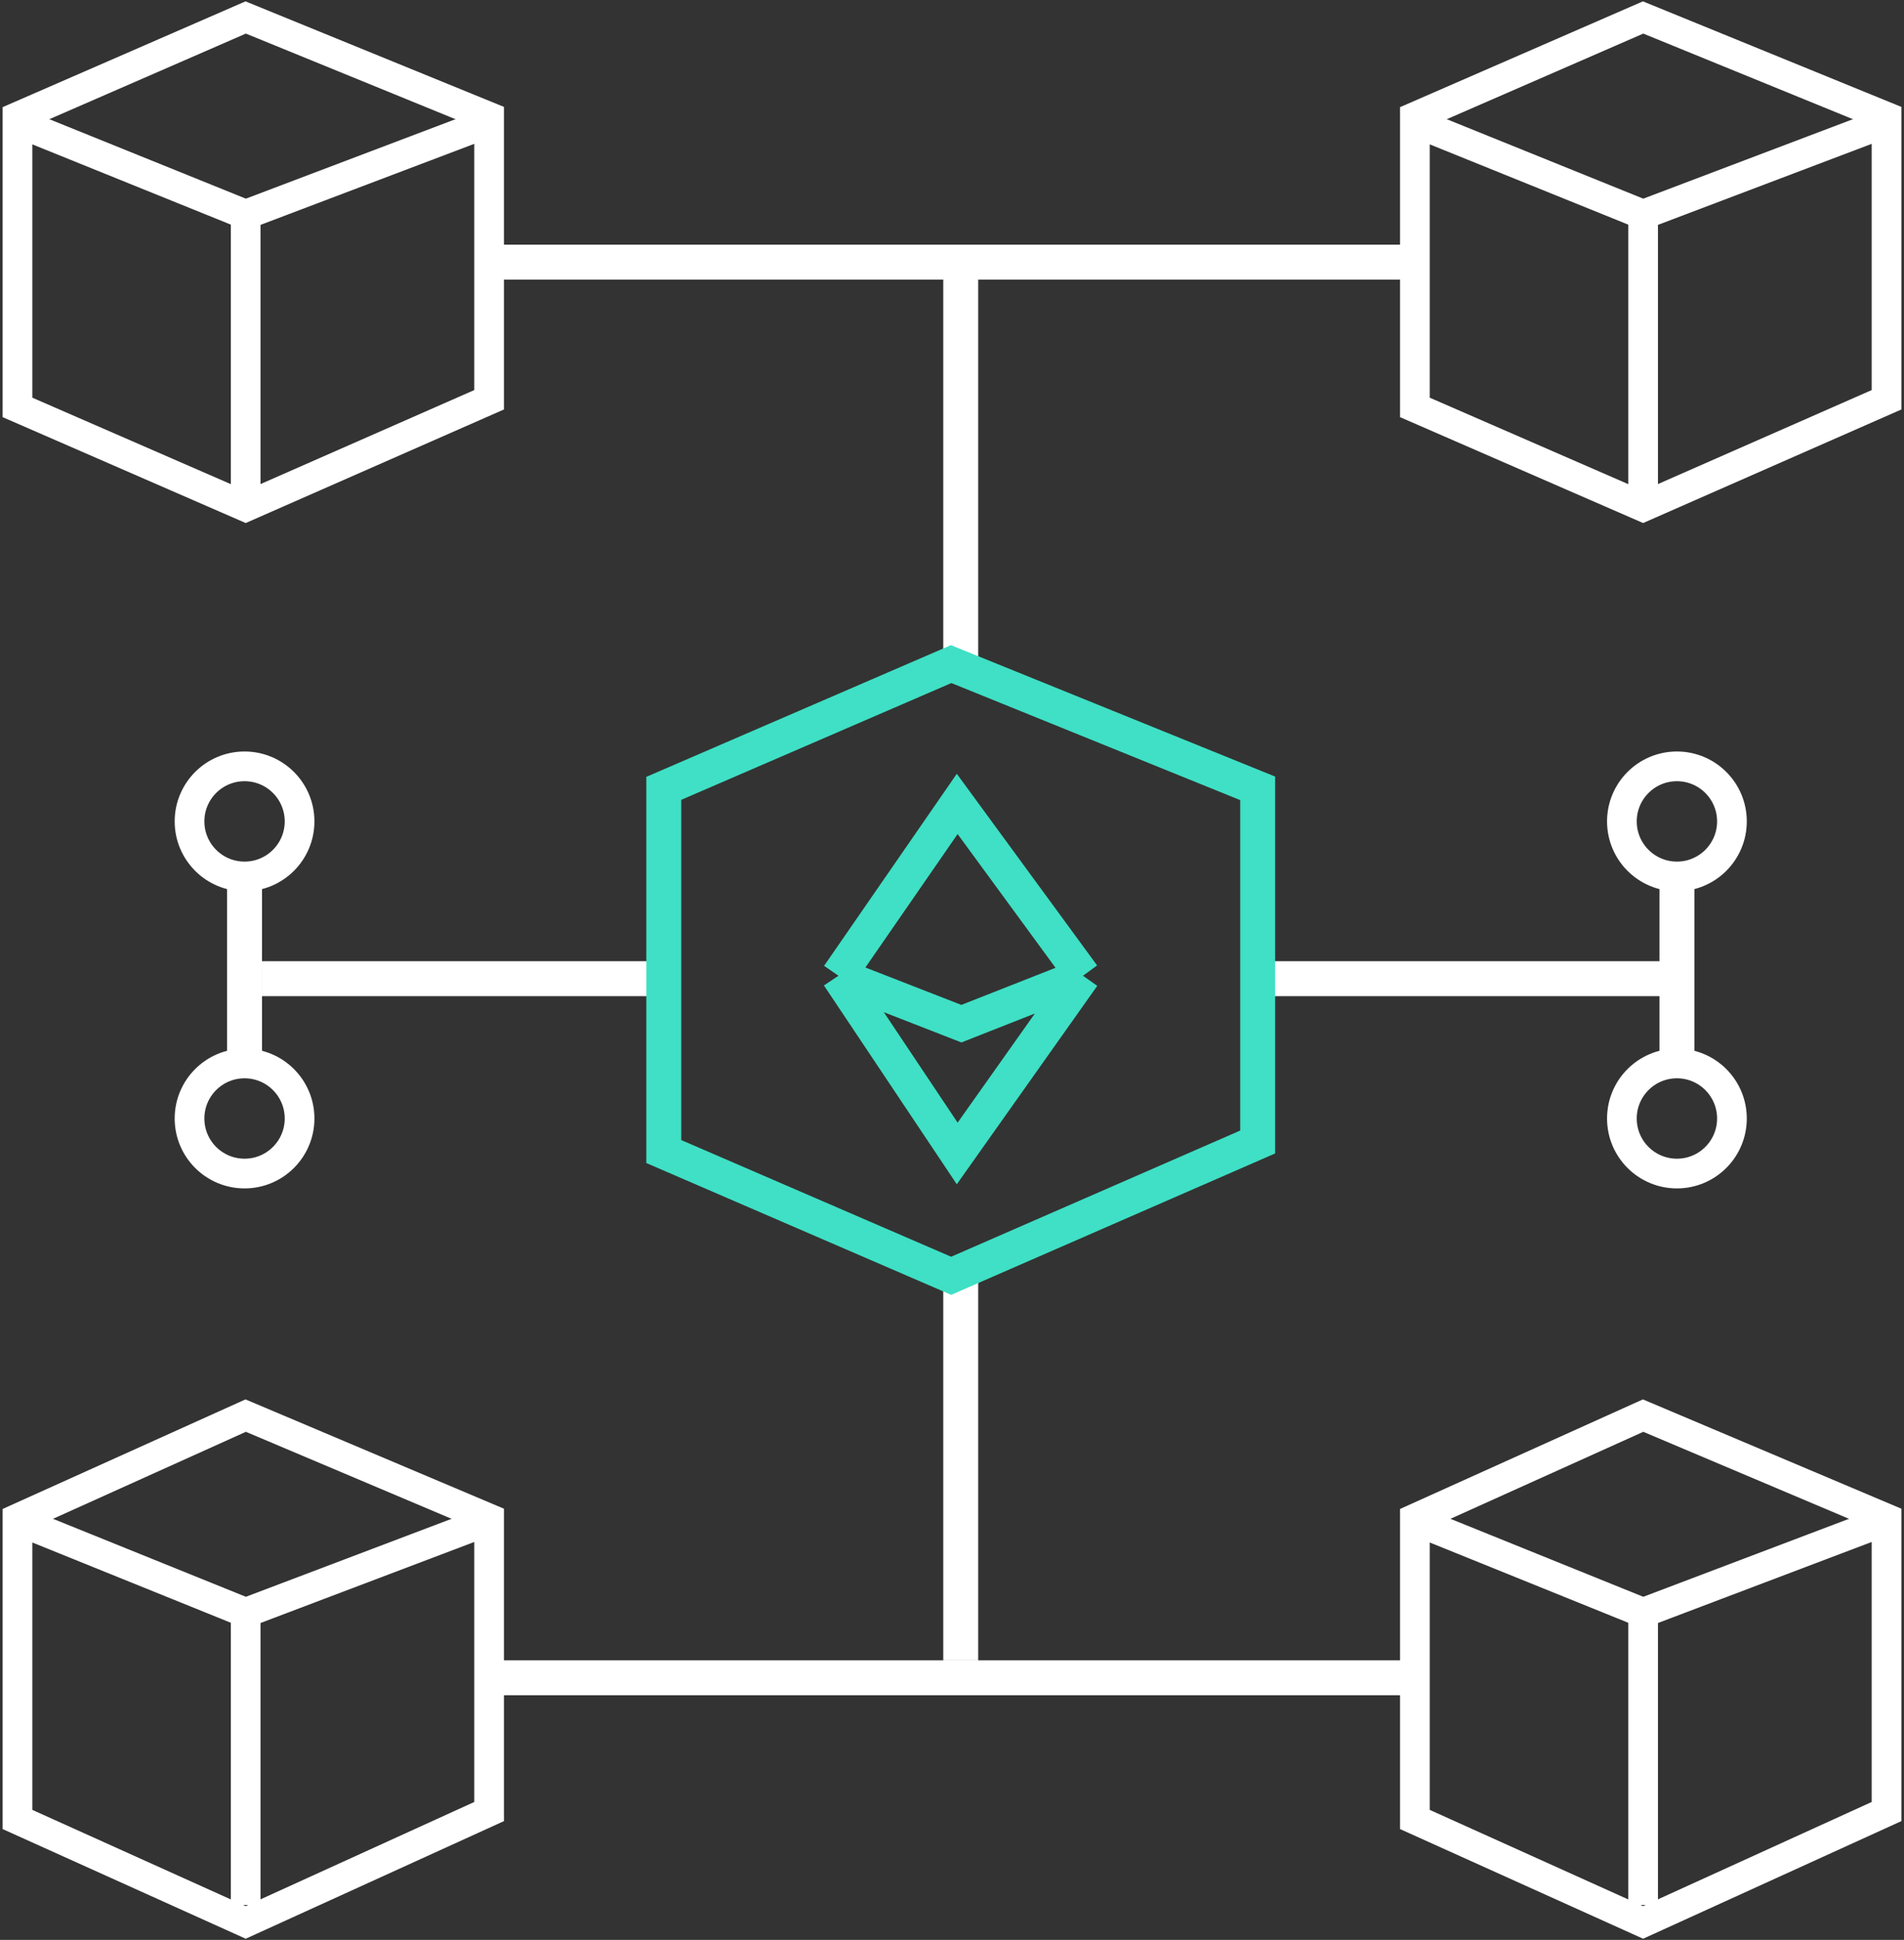 <svg width="109" height="111" viewBox="0 0 109 111" fill="none" xmlns="http://www.w3.org/2000/svg">
<rect x="0" y="0" width="109" height="111" fill="#333333" stroke="none"/>
<path d="M15 57L15 55L38 55L38 57L15 57Z" fill="white"/>
<path d="M56 38H54V15H56V38Z" fill="white"/>
<path d="M56 95H54V72H56V95Z" fill="white"/>
<path d="M72 57L72 55L96 55L96 57L72 57Z" fill="white"/>
<path d="M28 97L28 95L81 95L81 97L28 97Z" fill="white"/>
<path d="M14.065 81L1 86.891V104.109L14.065 110L28 103.656V86.891L14.065 81Z" stroke="white" stroke-width="1.7"/>
<path d="M1 87L14.065 92.28M14.065 92.28L28 87M14.065 92.28V109" stroke="white" stroke-width="1.7"/>
<path d="M94.064 81L81 86.891V104.109L94.064 110L108 103.656V86.891L94.064 81Z" stroke="white" stroke-width="1.7"/>
<path d="M81 87L94.064 92.28M94.064 92.28L108 87M94.064 92.28V109" stroke="white" stroke-width="1.7"/>
<path d="M15 61H13V50H15V61Z" fill="white"/>
<circle cx="14" cy="47" r="3.15" stroke="white" stroke-width="1.7"/>
<circle cx="96" cy="47" r="3.15" stroke="white" stroke-width="1.7"/>
<path d="M97 61H95V50H97V61Z" fill="white"/>
<path d="M54.452 38L38 45.109V65.891L54.452 73L72 65.344V45.109L54.452 38Z" stroke="#3FE0C5" stroke-width="2"/>
<path d="M28 16L28 14L81 14L81 16L28 16Z" fill="white"/>
<path d="M14.065 1L1 6.688V23.312L14.065 29L28 22.875V6.688L14.065 1Z" stroke="white" stroke-width="1.7"/>
<path d="M1 7L14.065 12.28M14.065 12.28L28 7M14.065 12.28V29" stroke="white" stroke-width="1.7"/>
<path d="M94.064 1L81 6.688V23.312L94.064 29L108 22.875V6.688L94.064 1Z" stroke="white" stroke-width="1.7"/>
<path d="M81 7L94.064 12.28M94.064 12.28L108 7M94.064 12.28V29" stroke="white" stroke-width="1.7"/>
<path d="M48 55.832L54.798 46L62 55.832M48 55.832L54.798 66L62 55.832M48 55.832L55.037 58.574L62 55.832" stroke="#3FE0C5" stroke-width="2"/>
<circle cx="14" cy="64" r="3.15" stroke="white" stroke-width="1.7"/>
<circle cx="96" cy="64" r="3.15" stroke="white" stroke-width="1.7"/>
</svg>
